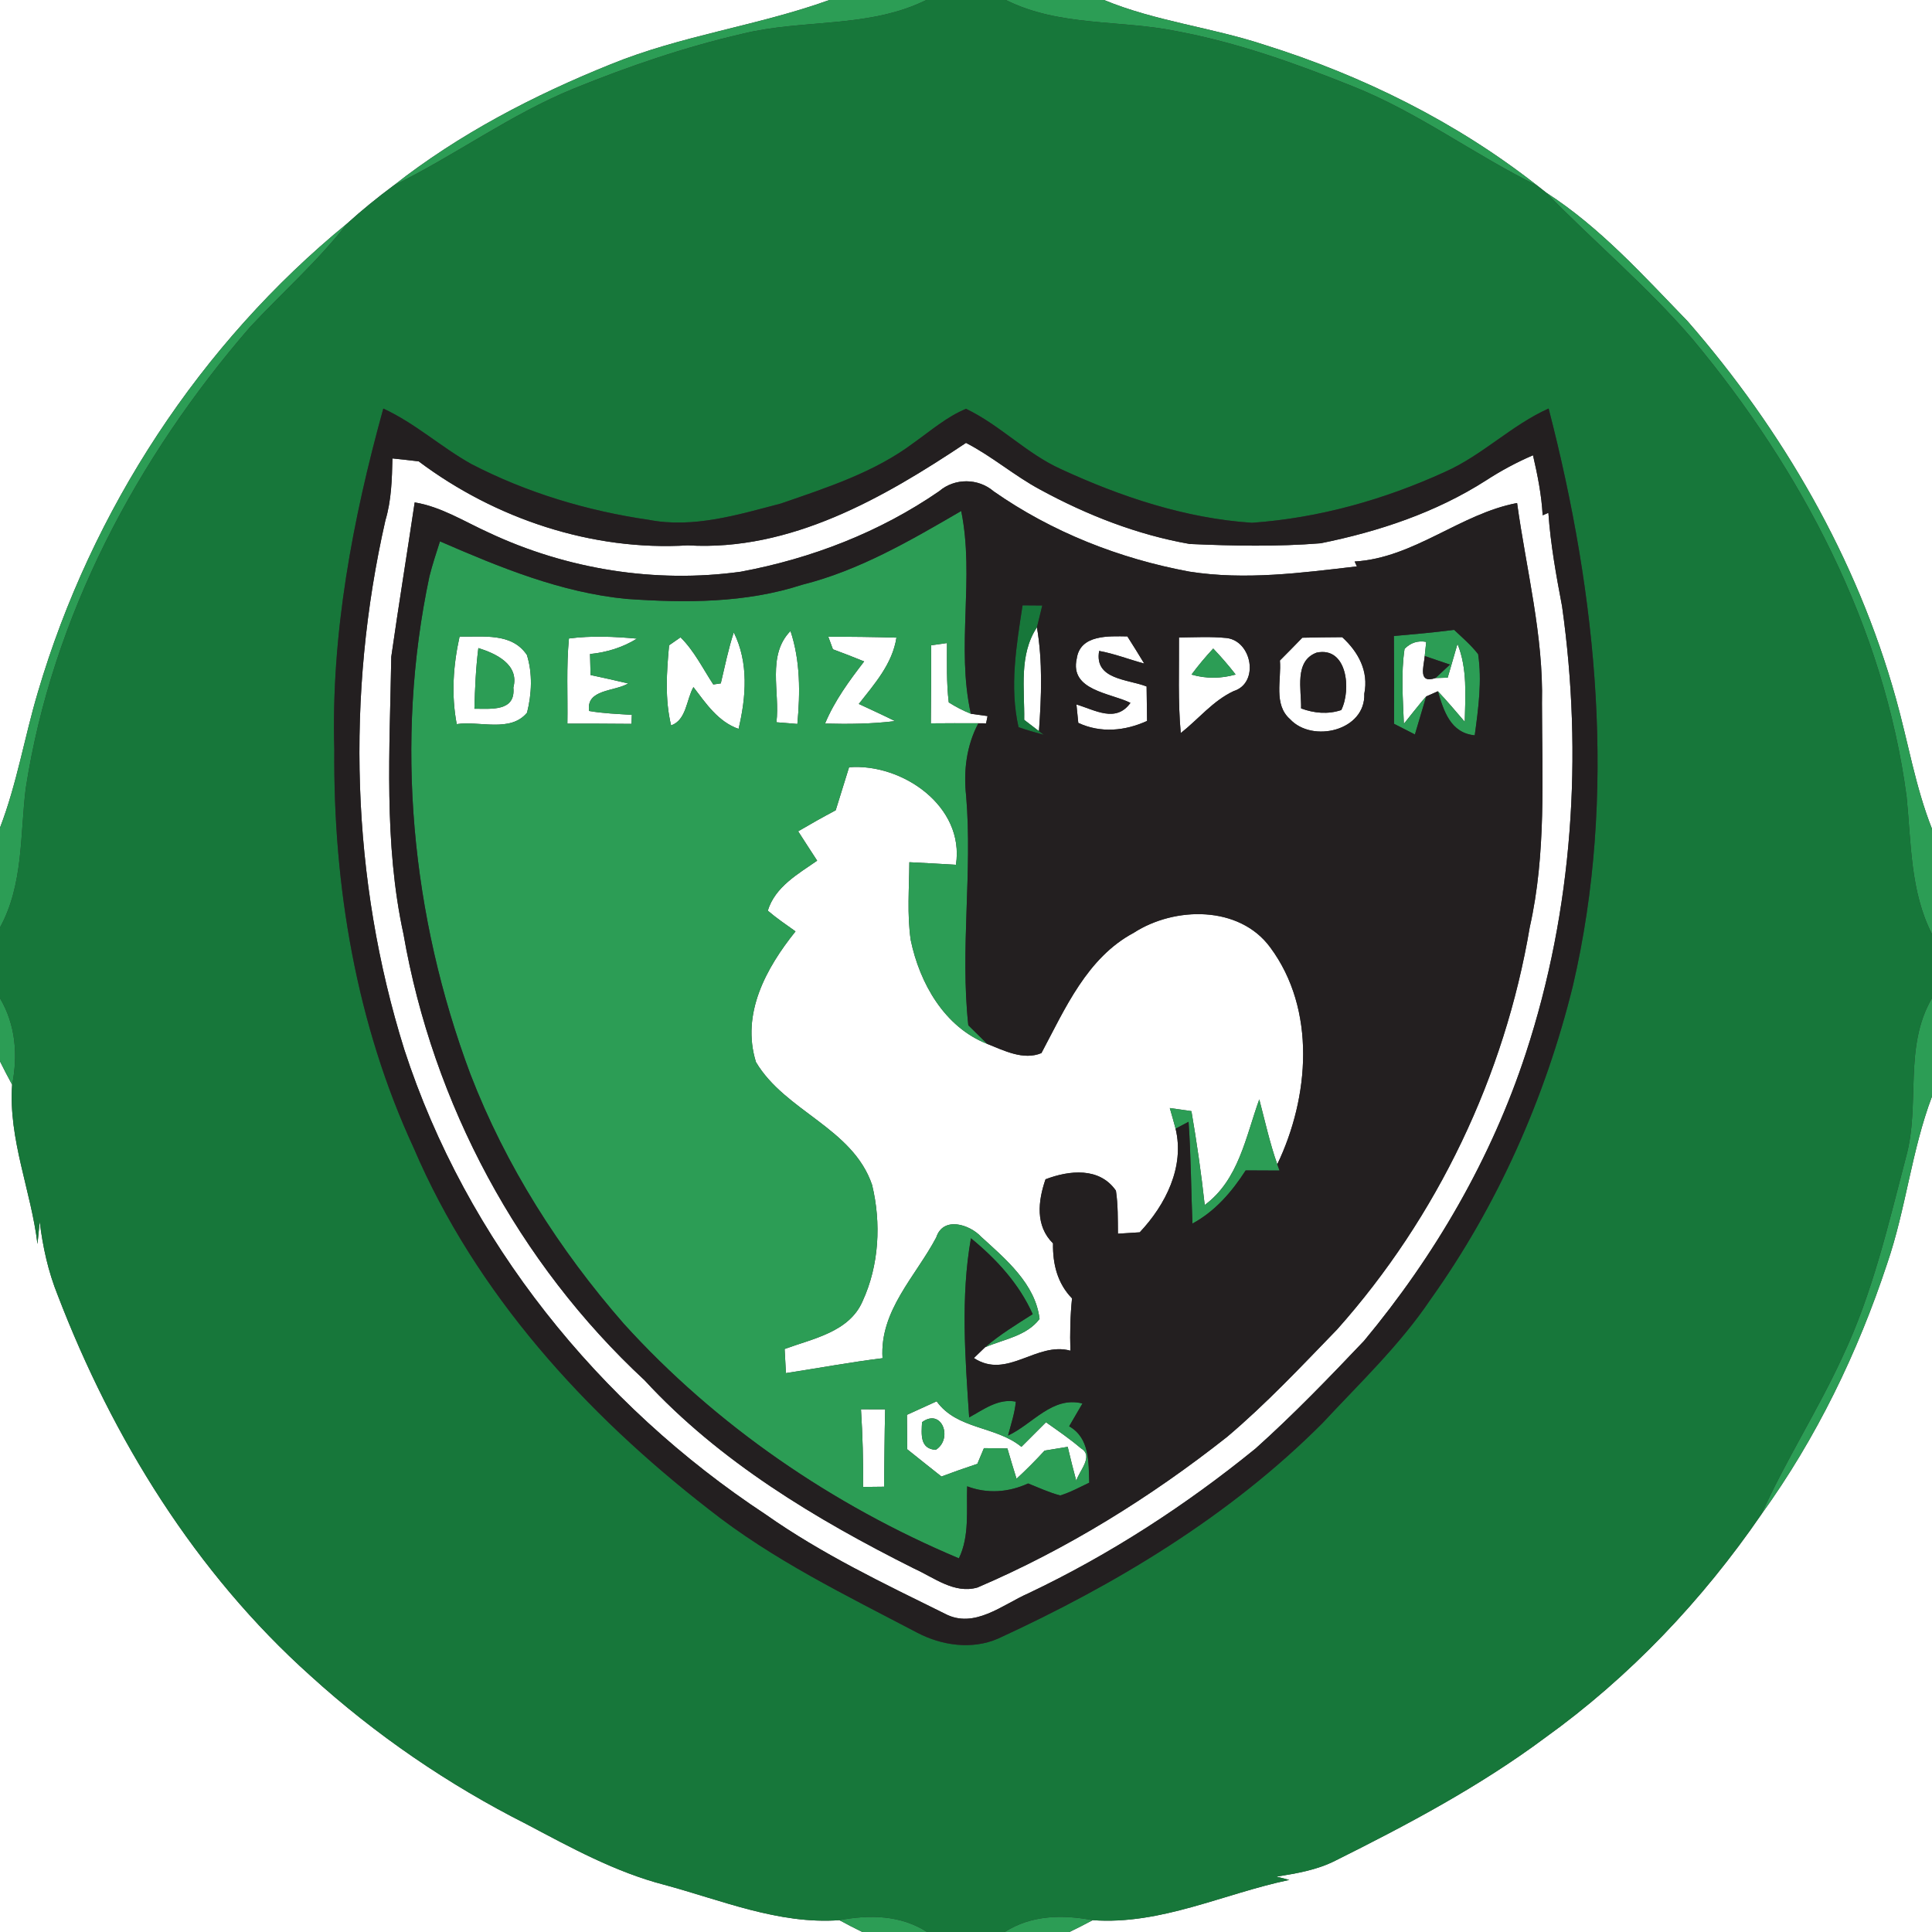 <?xml version="1.0" encoding="UTF-8" ?>
<!DOCTYPE svg PUBLIC "-//W3C//DTD SVG 1.1//EN" "http://www.w3.org/Graphics/SVG/1.1/DTD/svg11.dtd">
<svg width="250pt" height="250pt" viewBox="0 0 250 250" version="1.1" xmlns="http://www.w3.org/2000/svg">
<rect x="0" y="0" width="250" height="250" fill="#333333" stroke="none"/>
<g id="#ffffffff">
<path fill="#ffffff" opacity="1.00" d=" M 0.00 0.00 L 107.32 0.00 C 98.06 3.34 88.17 4.58 79.02 8.32 C 69.08 12.32 59.39 17.35 50.95 23.99 C 48.86 25.54 46.84 27.18 44.92 28.92 C 25.90 44.47 11.85 66.00 4.91 89.54 C 3.17 95.36 2.19 101.41 0.00 107.10 L 0.00 0.00 Z" />
<path fill="#ffffff" opacity="1.00" d=" M 142.86 0.00 L 250.00 0.00 L 250.00 107.25 C 247.83 101.78 246.90 95.95 245.31 90.31 C 240.27 72.25 230.67 55.67 218.39 41.58 C 212.65 35.66 207.06 29.42 200.07 24.92 C 199.79 24.70 199.22 24.26 198.94 24.03 C 188.49 15.81 176.29 9.76 163.61 5.80 C 156.78 3.54 149.53 2.76 142.86 0.00 Z" />
<path fill="#ffffff" opacity="1.00" d=" M 89.00 70.57 C 102.29 71.36 114.33 64.43 125.00 57.31 C 128.37 59.04 131.25 61.56 134.59 63.35 C 140.63 66.64 147.15 69.20 153.95 70.39 C 159.59 70.64 165.27 70.75 170.89 70.30 C 178.39 68.79 185.80 66.32 192.27 62.18 C 194.21 60.92 196.25 59.82 198.37 58.91 C 198.96 61.47 199.48 64.05 199.62 66.68 C 199.80 66.60 200.17 66.44 200.36 66.36 C 200.64 70.43 201.37 74.45 202.13 78.45 C 204.85 97.74 203.53 117.71 197.45 136.27 C 192.99 149.90 185.67 162.49 176.51 173.50 C 171.97 178.28 167.38 183.04 162.47 187.44 C 153.44 194.79 143.61 201.17 133.08 206.17 C 129.72 207.64 126.08 210.83 122.28 208.82 C 114.36 204.91 106.33 201.08 99.09 195.98 C 77.50 181.76 60.35 160.51 52.32 135.82 C 45.41 113.75 44.75 89.86 49.87 67.34 C 50.65 64.74 50.72 62.01 50.78 59.32 C 51.91 59.44 53.05 59.56 54.18 59.70 C 64.06 67.12 76.60 71.32 89.00 70.57 M 121.53 63.56 C 113.85 68.86 104.99 72.28 95.85 73.98 C 84.77 75.51 73.33 73.67 63.22 68.91 C 60.08 67.49 57.11 65.58 53.66 65.01 C 52.67 71.67 51.58 78.32 50.63 84.99 C 50.44 96.95 49.64 109.09 52.21 120.87 C 56.02 142.80 67.07 163.44 83.40 178.60 C 93.12 189.14 105.57 196.60 118.28 202.97 C 120.86 204.13 123.49 206.29 126.49 205.42 C 138.09 200.45 148.90 193.74 158.80 185.92 C 163.86 181.64 168.41 176.79 173.02 172.03 C 185.99 157.48 194.71 139.20 197.95 119.98 C 200.09 110.47 199.54 100.68 199.53 91.01 C 199.74 82.25 197.50 73.71 196.31 65.09 C 188.95 66.48 182.98 72.20 175.29 72.66 C 175.36 72.82 175.51 73.13 175.58 73.29 C 168.41 74.13 161.13 75.10 153.92 73.97 C 144.88 72.30 136.13 68.86 128.58 63.58 C 126.58 61.86 123.54 61.84 121.53 63.56 Z" />
<path fill="#ffffff" opacity="1.00" d=" M 59.47 82.37 C 62.51 82.45 66.21 81.82 68.18 84.75 C 68.93 87.14 68.81 89.81 68.20 92.22 C 66.05 94.83 62.04 93.25 59.10 93.70 C 58.38 89.93 58.64 86.09 59.47 82.37 M 61.90 83.86 C 61.57 86.46 61.46 89.09 61.39 91.71 C 63.52 91.70 66.74 92.12 66.43 88.97 C 67.22 86.00 64.19 84.57 61.90 83.86 Z" />
<path fill="#ffffff" opacity="1.00" d=" M 73.62 82.62 C 76.54 82.24 79.50 82.37 82.42 82.64 C 80.58 83.78 78.50 84.42 76.35 84.63 C 76.38 85.54 76.40 86.44 76.42 87.35 C 78.05 87.69 79.67 88.06 81.29 88.44 C 79.51 89.51 75.82 89.15 76.23 92.00 C 78.06 92.32 79.91 92.38 81.76 92.50 C 81.75 92.79 81.73 93.38 81.72 93.67 C 78.95 93.64 76.18 93.64 73.42 93.64 C 73.48 89.96 73.27 86.28 73.62 82.62 Z" />
<path fill="#ffffff" opacity="1.00" d=" M 100.47 93.46 C 100.95 89.54 99.20 84.80 102.29 81.65 C 103.58 85.54 103.55 89.65 103.18 93.68 C 102.51 93.63 101.15 93.52 100.47 93.46 Z" />
<path fill="#ffffff" opacity="1.00" d=" M 107.18 82.39 C 110.12 82.39 113.06 82.42 116.00 82.51 C 115.48 85.90 113.17 88.49 111.13 91.09 C 112.70 91.82 114.27 92.54 115.82 93.31 C 112.82 93.68 109.78 93.71 106.76 93.63 C 107.99 90.68 109.88 88.11 111.82 85.59 C 110.48 85.04 109.13 84.52 107.78 84.02 C 107.63 83.61 107.33 82.80 107.18 82.39 Z" />
<path fill="#ffffff" opacity="1.00" d=" M 132.53 93.15 C 132.59 89.12 131.82 84.75 134.18 81.17 C 134.93 85.61 134.76 90.14 134.44 94.61 C 133.96 94.24 133.01 93.52 132.53 93.15 Z" />
<path fill="#ffffff" opacity="1.00" d=" M 139.33 85.22 C 139.78 82.09 143.47 82.32 145.88 82.35 C 146.62 83.51 147.35 84.68 148.06 85.86 C 146.11 85.34 144.22 84.59 142.23 84.23 C 141.57 87.96 145.93 87.87 148.37 88.83 C 148.39 90.32 148.41 91.80 148.43 93.29 C 145.58 94.59 142.42 94.89 139.53 93.54 C 139.47 92.95 139.35 91.76 139.29 91.16 C 141.67 91.86 144.40 93.59 146.28 90.95 C 143.69 89.66 138.39 89.36 139.33 85.22 Z" />
<path fill="#ffffff" opacity="1.00" d=" M 152.56 82.49 C 154.61 82.47 156.68 82.35 158.73 82.56 C 162.02 82.95 162.98 88.39 159.63 89.43 C 156.94 90.69 155.08 93.06 152.79 94.86 C 152.41 90.75 152.59 86.61 152.56 82.49 M 154.18 87.29 C 156.07 87.84 158.01 87.82 159.89 87.28 C 158.98 86.11 158.01 84.99 156.99 83.92 C 155.99 84.99 155.05 86.12 154.18 87.29 Z" />
<path fill="#ffffff" opacity="1.00" d=" M 168.52 82.52 C 170.24 82.48 171.95 82.46 173.68 82.45 C 175.77 84.36 177.13 86.86 176.54 89.77 C 176.72 94.56 169.82 96.18 166.93 93.06 C 164.76 91.15 165.83 87.99 165.62 85.47 C 166.59 84.49 167.56 83.52 168.52 82.52 M 170.37 84.45 C 167.44 85.54 168.42 89.25 168.36 91.67 C 170.05 92.29 171.82 92.46 173.56 91.88 C 174.88 89.24 174.33 83.62 170.37 84.45 Z" />
<path fill="#ffffff" opacity="1.00" d=" M 86.58 83.50 C 86.95 83.24 87.69 82.73 88.06 82.47 C 89.84 84.23 90.94 86.50 92.30 88.57 C 92.54 88.54 93.02 88.47 93.27 88.43 C 93.80 86.22 94.24 83.99 94.95 81.83 C 96.90 85.74 96.55 90.20 95.57 94.32 C 92.92 93.39 91.36 91.04 89.73 88.91 C 88.81 90.53 88.84 93.17 86.84 93.87 C 86.02 90.49 86.26 86.94 86.58 83.50 Z" />
<path fill="#ffffff" opacity="1.00" d=" M 120.49 83.50 C 121.00 83.43 122.03 83.28 122.54 83.21 C 122.55 85.77 122.46 88.34 122.77 90.89 C 123.68 91.47 124.63 91.96 125.63 92.36 C 126.17 92.44 127.25 92.59 127.79 92.66 C 127.74 92.89 127.65 93.36 127.60 93.60 L 126.60 93.59 C 124.55 93.57 122.50 93.59 120.45 93.60 C 120.48 90.23 120.50 86.87 120.49 83.50 Z" />
<path fill="#ffffff" opacity="1.00" d=" M 181.75 83.96 C 182.54 83.16 183.47 82.86 184.55 83.06 C 184.50 83.52 184.40 84.43 184.36 84.89 C 184.24 86.29 183.45 88.50 185.75 87.74 C 186.14 87.72 186.94 87.70 187.33 87.69 C 187.76 86.24 188.18 84.78 188.60 83.32 C 189.90 86.53 189.61 90.03 189.54 93.40 C 188.39 92.07 187.27 90.72 186.06 89.45 C 185.68 89.62 184.93 89.95 184.55 90.12 L 184.03 90.71 C 183.23 91.69 182.44 92.67 181.66 93.66 C 181.54 90.43 181.27 87.17 181.75 83.96 Z" />
<path fill="#ffffff" opacity="1.00" d=" M 109.87 99.28 C 116.75 98.74 124.86 104.34 123.70 111.90 C 121.69 111.78 119.68 111.67 117.67 111.57 C 117.65 114.93 117.36 118.32 117.85 121.66 C 119.01 127.23 122.21 132.91 127.75 135.08 C 129.92 135.94 132.42 137.24 134.76 136.27 C 137.83 130.51 140.65 123.94 146.71 120.70 C 151.99 117.29 160.35 117.14 164.36 122.58 C 170.35 130.64 169.44 141.98 165.28 150.66 C 164.31 147.92 163.69 145.07 162.95 142.26 C 161.20 147.08 160.30 152.67 155.89 155.93 C 155.45 151.86 154.86 147.81 154.17 143.78 C 153.23 143.65 152.30 143.51 151.37 143.38 C 151.63 144.26 151.88 145.16 152.12 146.05 C 153.32 151.00 150.81 155.93 147.48 159.46 C 146.54 159.52 145.60 159.58 144.66 159.64 C 144.64 157.78 144.68 155.91 144.40 154.07 C 142.27 151.00 138.35 151.43 135.29 152.60 C 134.32 155.41 133.95 158.62 136.26 160.89 C 136.21 163.54 136.82 166.06 138.72 168.01 C 138.49 170.25 138.44 172.52 138.51 174.78 C 134.11 173.56 130.33 178.56 126.02 175.73 C 126.38 175.38 127.10 174.69 127.46 174.34 C 129.88 173.29 132.83 172.90 134.52 170.67 C 133.98 166.14 130.15 162.94 126.97 160.05 C 125.47 158.43 122.05 157.35 121.15 160.12 C 118.48 165.18 113.81 169.59 114.20 175.75 C 110.01 176.27 105.87 177.04 101.70 177.68 C 101.65 176.63 101.59 175.60 101.53 174.56 C 105.19 173.21 109.90 172.37 111.62 168.37 C 113.76 163.73 114.04 158.26 112.85 153.33 C 110.34 145.94 101.61 143.83 97.82 137.43 C 95.88 131.17 99.14 125.25 102.94 120.52 C 101.72 119.65 100.48 118.81 99.35 117.84 C 100.30 114.75 103.25 113.10 105.74 111.37 C 104.92 110.10 104.09 108.84 103.28 107.57 C 104.88 106.63 106.50 105.72 108.14 104.85 C 108.71 102.99 109.29 101.14 109.87 99.28 Z" />
<path fill="#ffffff" opacity="1.00" d=" M -0.00 137.34 C 0.50 138.36 1.03 139.36 1.57 140.36 C 1.07 147.42 4.02 154.06 4.85 160.97 C 4.95 160.00 5.04 159.04 5.14 158.07 C 5.53 161.33 6.24 164.55 7.47 167.60 C 14.57 186.12 25.31 203.53 40.16 216.83 C 48.57 224.48 58.01 230.94 68.16 236.06 C 73.89 239.09 79.63 242.25 85.95 243.89 C 93.38 245.89 100.77 249.04 108.62 248.47 C 109.59 249.00 110.58 249.51 111.58 250.00 L 0.00 250.00 L 0.00 137.34 Z" />
<path fill="#ffffff" opacity="1.00" d=" M 244.20 163.50 C 246.63 156.43 247.35 148.88 250.00 141.88 L 250.00 250.00 L 138.39 250.00 C 139.40 249.51 140.40 249.00 141.39 248.47 C 150.22 249.11 158.36 245.03 166.83 243.26 C 166.27 243.11 165.72 242.97 165.16 242.83 C 167.76 242.43 170.40 241.98 172.77 240.78 C 182.16 236.10 191.47 231.16 199.91 224.88 C 210.87 217.01 220.29 207.08 227.92 195.96 C 235.03 186.11 240.40 175.02 244.20 163.50 Z" />
<path fill="#ffffff" opacity="1.00" d=" M 117.36 183.08 C 118.64 182.49 119.92 181.91 121.20 181.33 C 123.87 185.02 128.83 184.49 132.17 187.22 C 133.23 186.16 134.29 185.10 135.35 184.04 C 136.88 185.12 138.43 186.18 139.86 187.40 C 141.60 188.42 139.62 190.36 139.27 191.62 C 138.88 190.15 138.50 188.69 138.16 187.22 C 137.41 187.34 135.92 187.58 135.17 187.71 C 134.01 188.97 132.80 190.19 131.54 191.35 C 131.13 190.05 130.74 188.74 130.36 187.43 C 129.35 187.42 128.33 187.41 127.32 187.39 C 127.11 187.90 126.69 188.91 126.47 189.42 C 124.91 189.94 123.36 190.48 121.82 191.06 C 120.33 189.89 118.86 188.70 117.39 187.53 C 117.37 186.04 117.36 184.56 117.36 183.08 M 119.31 184.03 C 119.24 185.58 119.00 187.48 121.09 187.61 C 123.36 186.17 121.87 182.14 119.31 184.03 Z" />
<path fill="#ffffff" opacity="1.00" d=" M 111.41 182.36 C 112.46 182.36 113.50 182.37 114.54 182.37 C 114.45 185.70 114.45 189.04 114.40 192.38 C 113.49 192.39 112.59 192.40 111.68 192.41 C 111.72 189.06 111.62 185.70 111.41 182.36 Z" />
</g>
<g id="#2c9d55ff">
<path fill="#2c9d55" opacity="1.00" d=" M 107.32 0.00 L 119.86 0.00 C 112.43 3.69 103.93 2.44 96.07 4.37 C 88.61 6.09 81.33 8.58 74.24 11.46 C 66.04 14.80 58.88 20.12 50.95 23.99 C 59.39 17.35 69.08 12.32 79.02 8.32 C 88.17 4.58 98.06 3.34 107.32 0.00 Z" />
<path fill="#2c9d55" opacity="1.00" d=" M 130.16 0.00 L 142.86 0.00 C 149.53 2.76 156.78 3.54 163.61 5.80 C 176.29 9.76 188.49 15.81 198.94 24.03 C 190.81 20.05 183.50 14.52 175.05 11.17 C 167.67 8.20 160.12 5.51 152.28 4.04 C 144.92 2.54 137.06 3.46 130.16 0.00 Z" />
<path fill="#2c9d55" opacity="1.00" d=" M 200.07 24.92 C 207.06 29.42 212.65 35.66 218.39 41.58 C 230.67 55.67 240.27 72.25 245.31 90.31 C 246.90 95.95 247.83 101.78 250.00 107.25 L 250.00 120.87 C 247.17 115.34 247.32 109.08 246.71 103.07 C 243.79 81.08 233.10 60.78 219.02 43.89 C 213.19 37.09 206.30 31.33 200.07 24.92 Z" />
<path fill="#2c9d55" opacity="1.00" d=" M 4.91 89.54 C 11.85 66.00 25.90 44.47 44.92 28.92 C 41.14 33.78 36.52 37.85 32.34 42.34 C 17.71 59.23 6.76 79.79 3.33 102.03 C 2.59 108.09 3.03 114.48 0.00 120.01 L 0.00 107.10 C 2.19 101.41 3.17 95.36 4.91 89.54 Z" />
<path fill="#2c9d55" opacity="1.00" d=" M 103.79 75.67 C 111.21 73.81 117.83 69.93 124.38 66.12 C 126.14 74.79 123.70 83.69 125.63 92.36 C 124.63 91.96 123.68 91.47 122.77 90.89 C 122.46 88.34 122.55 85.77 122.54 83.21 C 122.03 83.28 121.00 83.43 120.49 83.50 C 120.50 86.87 120.48 90.23 120.45 93.60 C 122.50 93.59 124.55 93.57 126.60 93.59 C 125.06 96.48 124.66 99.77 125.02 103.00 C 125.85 112.88 124.23 122.79 125.30 132.67 C 126.12 133.47 126.94 134.27 127.75 135.08 C 122.21 132.91 119.01 127.23 117.85 121.66 C 117.36 118.32 117.65 114.93 117.67 111.57 C 119.68 111.67 121.69 111.78 123.70 111.90 C 124.86 104.34 116.75 98.74 109.87 99.28 C 109.29 101.14 108.71 102.99 108.14 104.85 C 106.50 105.72 104.88 106.63 103.28 107.57 C 104.09 108.84 104.92 110.10 105.74 111.37 C 103.25 113.10 100.30 114.75 99.35 117.84 C 100.48 118.81 101.72 119.65 102.94 120.52 C 99.14 125.25 95.88 131.17 97.82 137.43 C 101.61 143.83 110.34 145.94 112.85 153.33 C 114.04 158.26 113.76 163.73 111.62 168.37 C 109.90 172.37 105.19 173.21 101.53 174.56 C 101.59 175.60 101.65 176.63 101.70 177.68 C 105.87 177.04 110.01 176.27 114.20 175.75 C 113.81 169.59 118.48 165.18 121.15 160.12 C 122.05 157.35 125.47 158.43 126.97 160.05 C 130.15 162.94 133.98 166.14 134.52 170.67 C 132.83 172.90 129.88 173.29 127.46 174.34 C 129.37 172.70 131.52 171.39 133.63 170.05 C 131.87 166.12 128.94 162.93 125.64 160.23 C 124.29 167.87 124.90 175.71 125.41 183.41 C 127.28 182.39 129.17 180.93 131.45 181.37 C 131.31 182.87 130.82 184.31 130.44 185.76 C 133.63 184.28 136.17 180.62 140.07 181.61 C 139.50 182.59 138.93 183.58 138.35 184.56 C 141.02 186.09 140.85 189.17 140.95 191.86 C 139.71 192.44 138.50 193.12 137.19 193.51 C 135.75 193.14 134.41 192.50 133.04 191.96 C 130.49 193.12 127.77 193.32 125.15 192.33 C 125.04 195.43 125.48 198.76 124.08 201.65 C 107.73 194.77 92.65 184.46 80.71 171.28 C 72.37 161.73 65.44 150.86 60.87 139.00 C 53.22 118.57 51.03 95.97 55.57 74.57 C 55.96 73.04 56.45 71.55 56.93 70.05 C 64.67 73.41 72.61 76.69 81.10 77.50 C 88.69 78.03 96.47 78.05 103.79 75.67 M 59.47 82.37 C 58.64 86.09 58.38 89.93 59.10 93.70 C 62.04 93.25 66.05 94.83 68.20 92.22 C 68.81 89.81 68.93 87.14 68.18 84.75 C 66.21 81.82 62.51 82.45 59.47 82.37 M 73.62 82.62 C 73.27 86.28 73.48 89.96 73.42 93.64 C 76.18 93.64 78.95 93.64 81.72 93.67 C 81.73 93.38 81.75 92.79 81.76 92.50 C 79.91 92.38 78.06 92.32 76.23 92.00 C 75.82 89.15 79.51 89.51 81.29 88.44 C 79.67 88.06 78.05 87.69 76.42 87.35 C 76.40 86.44 76.38 85.54 76.35 84.63 C 78.50 84.42 80.58 83.78 82.42 82.64 C 79.50 82.37 76.54 82.24 73.62 82.62 M 100.47 93.46 C 101.15 93.52 102.51 93.63 103.18 93.68 C 103.55 89.65 103.58 85.54 102.29 81.65 C 99.20 84.80 100.95 89.54 100.47 93.46 M 107.18 82.39 C 107.33 82.80 107.63 83.61 107.78 84.02 C 109.13 84.52 110.48 85.04 111.82 85.59 C 109.88 88.11 107.99 90.68 106.76 93.63 C 109.78 93.71 112.82 93.68 115.82 93.31 C 114.27 92.54 112.70 91.82 111.13 91.09 C 113.17 88.49 115.48 85.90 116.00 82.51 C 113.06 82.42 110.12 82.39 107.18 82.39 M 86.58 83.50 C 86.26 86.94 86.02 90.49 86.84 93.87 C 88.84 93.17 88.81 90.53 89.73 88.91 C 91.36 91.04 92.92 93.39 95.57 94.32 C 96.55 90.20 96.90 85.74 94.95 81.83 C 94.24 83.99 93.80 86.22 93.27 88.43 C 93.02 88.47 92.54 88.54 92.30 88.57 C 90.94 86.50 89.84 84.23 88.06 82.47 C 87.69 82.73 86.95 83.24 86.58 83.50 M 117.36 183.08 C 117.36 184.56 117.37 186.04 117.39 187.53 C 118.86 188.70 120.33 189.89 121.82 191.06 C 123.36 190.48 124.91 189.94 126.47 189.42 C 126.69 188.91 127.11 187.90 127.32 187.39 C 128.33 187.41 129.35 187.42 130.36 187.43 C 130.74 188.74 131.13 190.05 131.54 191.35 C 132.80 190.19 134.01 188.97 135.17 187.71 C 135.92 187.58 137.41 187.34 138.16 187.22 C 138.50 188.69 138.88 190.15 139.27 191.62 C 139.62 190.36 141.60 188.42 139.86 187.40 C 138.43 186.18 136.88 185.12 135.35 184.04 C 134.29 185.10 133.23 186.16 132.17 187.22 C 128.83 184.49 123.87 185.02 121.20 181.33 C 119.92 181.91 118.64 182.49 117.36 183.08 M 111.41 182.36 C 111.62 185.70 111.72 189.06 111.68 192.41 C 112.59 192.40 113.49 192.39 114.40 192.38 C 114.45 189.04 114.45 185.70 114.54 182.37 C 113.50 182.37 112.46 182.36 111.41 182.36 Z" />
<path fill="#2c9d55" opacity="1.00" d=" M 180.37 82.30 C 182.97 82.07 185.57 81.84 188.16 81.50 C 189.23 82.51 190.37 83.48 191.27 84.65 C 191.79 88.13 191.30 91.68 190.83 95.15 C 187.72 94.86 186.82 92.03 186.06 89.45 C 187.27 90.72 188.39 92.07 189.54 93.40 C 189.61 90.03 189.90 86.53 188.60 83.32 C 188.18 84.78 187.76 86.24 187.33 87.69 C 186.94 87.70 186.14 87.72 185.75 87.74 C 186.22 87.30 187.15 86.44 187.62 86.00 C 186.53 85.63 185.44 85.26 184.36 84.89 C 184.40 84.43 184.50 83.52 184.55 83.06 C 183.47 82.86 182.54 83.16 181.75 83.96 C 181.27 87.17 181.54 90.43 181.66 93.66 C 182.44 92.67 183.23 91.69 184.03 90.71 L 184.55 90.12 C 184.06 91.76 183.58 93.40 183.09 95.04 C 182.19 94.58 181.29 94.12 180.39 93.66 C 180.41 89.87 180.40 86.09 180.37 82.30 Z" />
<path fill="#2c9d55" opacity="1.00" d=" M 61.90 83.86 C 64.19 84.57 67.22 86.00 66.43 88.97 C 66.74 92.12 63.52 91.70 61.39 91.71 C 61.46 89.09 61.57 86.46 61.90 83.86 Z" />
<path fill="#2c9d55" opacity="1.00" d=" M 154.18 87.29 C 155.05 86.12 155.99 84.99 156.99 83.92 C 158.01 84.99 158.98 86.11 159.89 87.28 C 158.01 87.82 156.07 87.84 154.18 87.29 Z" />
<path fill="#2c9d55" opacity="1.00" d=" M 0.00 129.17 C 2.02 132.60 2.34 136.51 1.57 140.36 C 1.03 139.36 0.50 138.36 -0.00 137.34 L 0.00 129.17 Z" />
<path fill="#2c9d55" opacity="1.00" d=" M 246.64 149.71 C 248.52 142.95 246.29 135.47 250.00 129.16 L 250.00 141.88 C 247.35 148.88 246.63 156.43 244.20 163.50 C 240.40 175.02 235.03 186.11 227.92 195.96 C 231.07 188.96 235.24 182.49 238.44 175.52 C 242.32 167.32 244.35 158.44 246.64 149.71 Z" />
<path fill="#2c9d55" opacity="1.00" d=" M 151.37 143.38 C 152.30 143.51 153.23 143.65 154.17 143.78 C 154.86 147.81 155.45 151.86 155.89 155.93 C 160.30 152.67 161.20 147.08 162.95 142.26 C 163.69 145.07 164.31 147.92 165.28 150.66 L 165.57 151.47 C 164.10 151.47 162.64 151.46 161.19 151.45 C 159.41 154.22 157.23 156.75 154.30 158.33 C 154.12 153.94 154.11 149.55 153.80 145.16 C 153.38 145.39 152.54 145.83 152.12 146.05 C 151.88 145.16 151.63 144.26 151.37 143.38 Z" />
<path fill="#2c9d55" opacity="1.00" d=" M 119.31 184.03 C 121.87 182.14 123.36 186.17 121.09 187.61 C 119.00 187.48 119.24 185.58 119.31 184.03 Z" />
<path fill="#2c9d55" opacity="1.00" d=" M 108.62 248.47 C 112.51 247.74 116.53 247.79 119.96 250.00 L 111.58 250.00 C 110.58 249.51 109.59 249.00 108.62 248.47 Z" />
<path fill="#2c9d55" opacity="1.00" d=" M 130.01 250.00 C 133.46 247.79 137.49 247.73 141.39 248.47 C 140.40 249.00 139.40 249.51 138.39 250.00 L 130.01 250.00 Z" />
</g>
<g id="#17773aff">
<path fill="#17773a" opacity="1.00" d=" M 119.86 0.00 L 130.16 0.00 C 137.06 3.46 144.92 2.54 152.28 4.04 C 160.12 5.51 167.67 8.20 175.05 11.17 C 183.50 14.52 190.81 20.05 198.94 24.03 C 199.22 24.26 199.79 24.70 200.07 24.92 C 206.30 31.33 213.19 37.09 219.02 43.89 C 233.10 60.78 243.79 81.08 246.71 103.07 C 247.32 109.08 247.17 115.34 250.00 120.87 L 250.00 129.16 C 246.29 135.47 248.52 142.95 246.64 149.71 C 244.35 158.44 242.32 167.32 238.44 175.52 C 235.24 182.49 231.07 188.96 227.92 195.96 C 220.29 207.08 210.87 217.01 199.91 224.88 C 191.47 231.16 182.16 236.10 172.77 240.78 C 170.40 241.98 167.76 242.43 165.16 242.83 C 165.72 242.97 166.27 243.11 166.83 243.26 C 158.36 245.03 150.22 249.11 141.39 248.47 C 137.49 247.73 133.46 247.79 130.01 250.00 L 119.96 250.00 C 116.53 247.79 112.51 247.74 108.62 248.47 C 100.77 249.04 93.38 245.89 85.95 243.89 C 79.63 242.25 73.89 239.09 68.16 236.06 C 58.01 230.94 48.57 224.48 40.16 216.83 C 25.31 203.53 14.57 186.12 7.47 167.60 C 6.24 164.55 5.53 161.33 5.14 158.07 C 5.04 159.04 4.95 160.00 4.85 160.97 C 4.02 154.06 1.07 147.42 1.57 140.36 C 2.34 136.51 2.02 132.60 0.00 129.17 L 0.00 120.01 C 3.03 114.48 2.59 108.09 3.33 102.03 C 6.76 79.79 17.71 59.23 32.34 42.34 C 36.52 37.85 41.14 33.78 44.92 28.92 C 46.84 27.18 48.86 25.54 50.95 23.99 C 58.88 20.12 66.04 14.80 74.24 11.46 C 81.33 8.58 88.61 6.09 96.07 4.37 C 103.93 2.44 112.43 3.69 119.86 0.00 M 49.60 52.87 C 45.63 67.21 42.82 82.07 43.26 97.01 C 43.11 114.63 46.10 132.50 53.54 148.56 C 61.57 167.36 75.72 182.89 91.72 195.30 C 99.95 201.82 109.44 206.41 118.69 211.27 C 121.87 212.94 125.79 213.50 129.16 212.03 C 144.47 204.99 159.18 196.14 171.14 184.14 C 175.95 178.96 181.13 174.06 185.10 168.16 C 193.79 155.98 199.95 142.08 203.53 127.57 C 209.28 102.92 206.68 77.14 200.39 52.86 C 195.59 55.02 191.84 58.89 187.03 61.04 C 179.15 64.65 170.65 67.04 162.00 67.65 C 153.41 67.08 145.07 64.30 137.30 60.71 C 132.83 58.70 129.41 55.00 125.00 52.90 C 122.50 53.94 120.44 55.74 118.25 57.29 C 113.17 61.12 107.02 63.09 101.07 65.15 C 95.53 66.60 89.74 68.39 83.97 67.27 C 75.98 66.11 68.15 63.76 60.98 60.04 C 57.06 57.85 53.70 54.75 49.60 52.87 Z" />
<path fill="#17773a" opacity="1.00" d=" M 132.32 78.33 C 132.96 78.33 134.23 78.34 134.87 78.35 C 134.64 79.29 134.41 80.23 134.18 81.17 C 131.82 84.75 132.59 89.12 132.53 93.15 C 133.01 93.52 133.96 94.24 134.44 94.61 L 135.06 95.08 C 133.96 94.79 132.87 94.47 131.80 94.10 C 130.61 88.91 131.52 83.52 132.32 78.33 Z" />
</g>
<g id="#231f20ff">
<path fill="#231f20" opacity="1.00" d=" M 49.60 52.87 C 53.70 54.75 57.06 57.85 60.98 60.04 C 68.15 63.76 75.98 66.11 83.97 67.27 C 89.74 68.39 95.53 66.60 101.07 65.15 C 107.02 63.09 113.17 61.12 118.25 57.29 C 120.44 55.74 122.50 53.94 125.00 52.90 C 129.41 55.00 132.83 58.70 137.30 60.71 C 145.07 64.30 153.41 67.08 162.00 67.65 C 170.65 67.04 179.15 64.65 187.03 61.04 C 191.84 58.89 195.59 55.02 200.39 52.86 C 206.68 77.14 209.28 102.92 203.53 127.57 C 199.95 142.08 193.79 155.98 185.10 168.16 C 181.13 174.06 175.95 178.96 171.14 184.14 C 159.18 196.14 144.47 204.99 129.16 212.03 C 125.79 213.50 121.87 212.94 118.69 211.27 C 109.44 206.41 99.95 201.82 91.72 195.30 C 75.72 182.89 61.57 167.36 53.54 148.56 C 46.10 132.50 43.11 114.63 43.26 97.01 C 42.82 82.07 45.63 67.21 49.60 52.87 M 89.00 70.57 C 76.60 71.32 64.06 67.12 54.18 59.70 C 53.05 59.56 51.91 59.44 50.78 59.32 C 50.72 62.01 50.65 64.74 49.87 67.34 C 44.75 89.86 45.41 113.75 52.32 135.82 C 60.35 160.51 77.50 181.76 99.09 195.98 C 106.33 201.08 114.36 204.91 122.28 208.82 C 126.08 210.83 129.72 207.64 133.08 206.17 C 143.61 201.17 153.44 194.79 162.47 187.44 C 167.38 183.04 171.97 178.28 176.51 173.50 C 185.67 162.49 192.99 149.90 197.45 136.27 C 203.53 117.71 204.85 97.74 202.13 78.45 C 201.37 74.45 200.64 70.43 200.36 66.36 C 200.17 66.44 199.80 66.60 199.62 66.68 C 199.48 64.05 198.96 61.47 198.37 58.91 C 196.25 59.82 194.21 60.92 192.27 62.18 C 185.80 66.32 178.39 68.79 170.89 70.30 C 165.27 70.75 159.59 70.64 153.95 70.39 C 147.15 69.20 140.63 66.64 134.59 63.35 C 131.25 61.56 128.37 59.04 125.00 57.31 C 114.33 64.43 102.29 71.36 89.00 70.57 Z" />
<path fill="#231f20" opacity="1.00" d=" M 121.53 63.56 C 123.54 61.84 126.58 61.86 128.58 63.58 C 136.13 68.86 144.88 72.30 153.92 73.97 C 161.13 75.10 168.41 74.13 175.58 73.29 C 175.51 73.13 175.36 72.82 175.29 72.66 C 182.98 72.20 188.95 66.48 196.31 65.09 C 197.50 73.71 199.74 82.25 199.53 91.01 C 199.54 100.68 200.09 110.47 197.95 119.98 C 194.71 139.20 185.99 157.48 173.02 172.03 C 168.41 176.79 163.86 181.64 158.80 185.92 C 148.90 193.74 138.09 200.45 126.49 205.42 C 123.49 206.29 120.86 204.13 118.28 202.97 C 105.57 196.60 93.12 189.14 83.40 178.60 C 67.07 163.44 56.02 142.80 52.21 120.87 C 49.64 109.09 50.44 96.95 50.63 84.99 C 51.58 78.32 52.67 71.67 53.66 65.01 C 57.11 65.58 60.08 67.49 63.22 68.91 C 73.33 73.67 84.77 75.51 95.85 73.98 C 104.99 72.28 113.85 68.86 121.53 63.56 M 103.79 75.67 C 96.47 78.05 88.69 78.03 81.10 77.50 C 72.61 76.69 64.67 73.41 56.93 70.05 C 56.45 71.55 55.96 73.04 55.57 74.57 C 51.03 95.97 53.22 118.57 60.87 139.00 C 65.44 150.86 72.37 161.73 80.71 171.28 C 92.65 184.46 107.73 194.77 124.08 201.65 C 125.48 198.76 125.04 195.43 125.15 192.33 C 127.77 193.32 130.49 193.12 133.04 191.96 C 134.41 192.50 135.75 193.14 137.19 193.51 C 138.50 193.12 139.71 192.44 140.95 191.86 C 140.85 189.17 141.02 186.09 138.35 184.56 C 138.93 183.58 139.50 182.59 140.07 181.61 C 136.17 180.62 133.63 184.28 130.44 185.76 C 130.82 184.31 131.31 182.87 131.45 181.37 C 129.17 180.93 127.28 182.39 125.41 183.41 C 124.90 175.71 124.29 167.87 125.64 160.23 C 128.94 162.93 131.87 166.12 133.63 170.05 C 131.52 171.39 129.37 172.70 127.46 174.34 C 127.10 174.69 126.38 175.38 126.02 175.73 C 130.33 178.56 134.11 173.56 138.51 174.78 C 138.44 172.52 138.49 170.25 138.72 168.01 C 136.82 166.06 136.21 163.54 136.26 160.89 C 133.95 158.62 134.32 155.41 135.29 152.60 C 138.35 151.43 142.27 151.00 144.40 154.07 C 144.68 155.91 144.64 157.78 144.66 159.64 C 145.60 159.58 146.54 159.52 147.48 159.46 C 150.81 155.93 153.32 151.00 152.12 146.05 C 152.54 145.83 153.38 145.39 153.80 145.16 C 154.11 149.55 154.12 153.94 154.30 158.33 C 157.23 156.75 159.41 154.22 161.19 151.45 C 162.64 151.46 164.10 151.47 165.57 151.47 L 165.28 150.66 C 169.44 141.98 170.35 130.64 164.36 122.58 C 160.35 117.14 151.99 117.29 146.71 120.70 C 140.65 123.94 137.83 130.51 134.76 136.27 C 132.42 137.24 129.92 135.94 127.75 135.08 C 126.94 134.27 126.12 133.47 125.30 132.67 C 124.23 122.79 125.85 112.88 125.02 103.00 C 124.66 99.77 125.06 96.48 126.60 93.59 L 127.60 93.60 C 127.65 93.36 127.74 92.89 127.79 92.66 C 127.25 92.59 126.17 92.44 125.63 92.36 C 123.70 83.69 126.14 74.79 124.38 66.12 C 117.83 69.93 111.21 73.81 103.79 75.67 M 132.32 78.33 C 131.52 83.52 130.61 88.91 131.80 94.10 C 132.87 94.47 133.96 94.79 135.06 95.08 L 134.44 94.61 C 134.76 90.14 134.93 85.61 134.18 81.17 C 134.41 80.23 134.64 79.29 134.87 78.35 C 134.23 78.34 132.96 78.33 132.32 78.33 M 139.33 85.22 C 138.39 89.36 143.69 89.66 146.28 90.95 C 144.40 93.59 141.67 91.86 139.29 91.16 C 139.35 91.76 139.47 92.95 139.53 93.54 C 142.42 94.89 145.58 94.59 148.43 93.29 C 148.41 91.80 148.39 90.32 148.37 88.83 C 145.93 87.87 141.57 87.96 142.23 84.23 C 144.22 84.59 146.11 85.34 148.06 85.86 C 147.35 84.68 146.62 83.51 145.88 82.35 C 143.47 82.32 139.78 82.09 139.33 85.22 M 152.56 82.49 C 152.59 86.61 152.41 90.75 152.79 94.86 C 155.08 93.06 156.94 90.69 159.63 89.43 C 162.98 88.39 162.02 82.95 158.73 82.56 C 156.68 82.35 154.61 82.47 152.56 82.49 M 168.52 82.52 C 167.56 83.52 166.59 84.49 165.62 85.47 C 165.83 87.99 164.76 91.15 166.93 93.06 C 169.82 96.18 176.72 94.56 176.54 89.77 C 177.13 86.86 175.77 84.36 173.68 82.45 C 171.95 82.46 170.24 82.48 168.52 82.52 M 180.37 82.30 C 180.40 86.09 180.41 89.87 180.39 93.66 C 181.29 94.12 182.19 94.58 183.09 95.04 C 183.58 93.40 184.06 91.76 184.55 90.12 C 184.93 89.95 185.68 89.62 186.06 89.45 C 186.82 92.03 187.72 94.86 190.83 95.15 C 191.30 91.68 191.79 88.13 191.27 84.65 C 190.37 83.48 189.23 82.51 188.16 81.50 C 185.57 81.84 182.97 82.07 180.37 82.30 Z" />
<path fill="#231f20" opacity="1.00" d=" M 170.37 84.45 C 174.33 83.62 174.88 89.24 173.56 91.88 C 171.82 92.46 170.05 92.29 168.36 91.67 C 168.42 89.25 167.44 85.54 170.37 84.45 Z" />
<path fill="#231f20" opacity="1.00" d=" M 184.36 84.89 C 185.44 85.26 186.53 85.63 187.62 86.00 C 187.15 86.44 186.22 87.30 185.75 87.74 C 183.45 88.50 184.24 86.29 184.36 84.89 Z" />
</g>
</svg>
